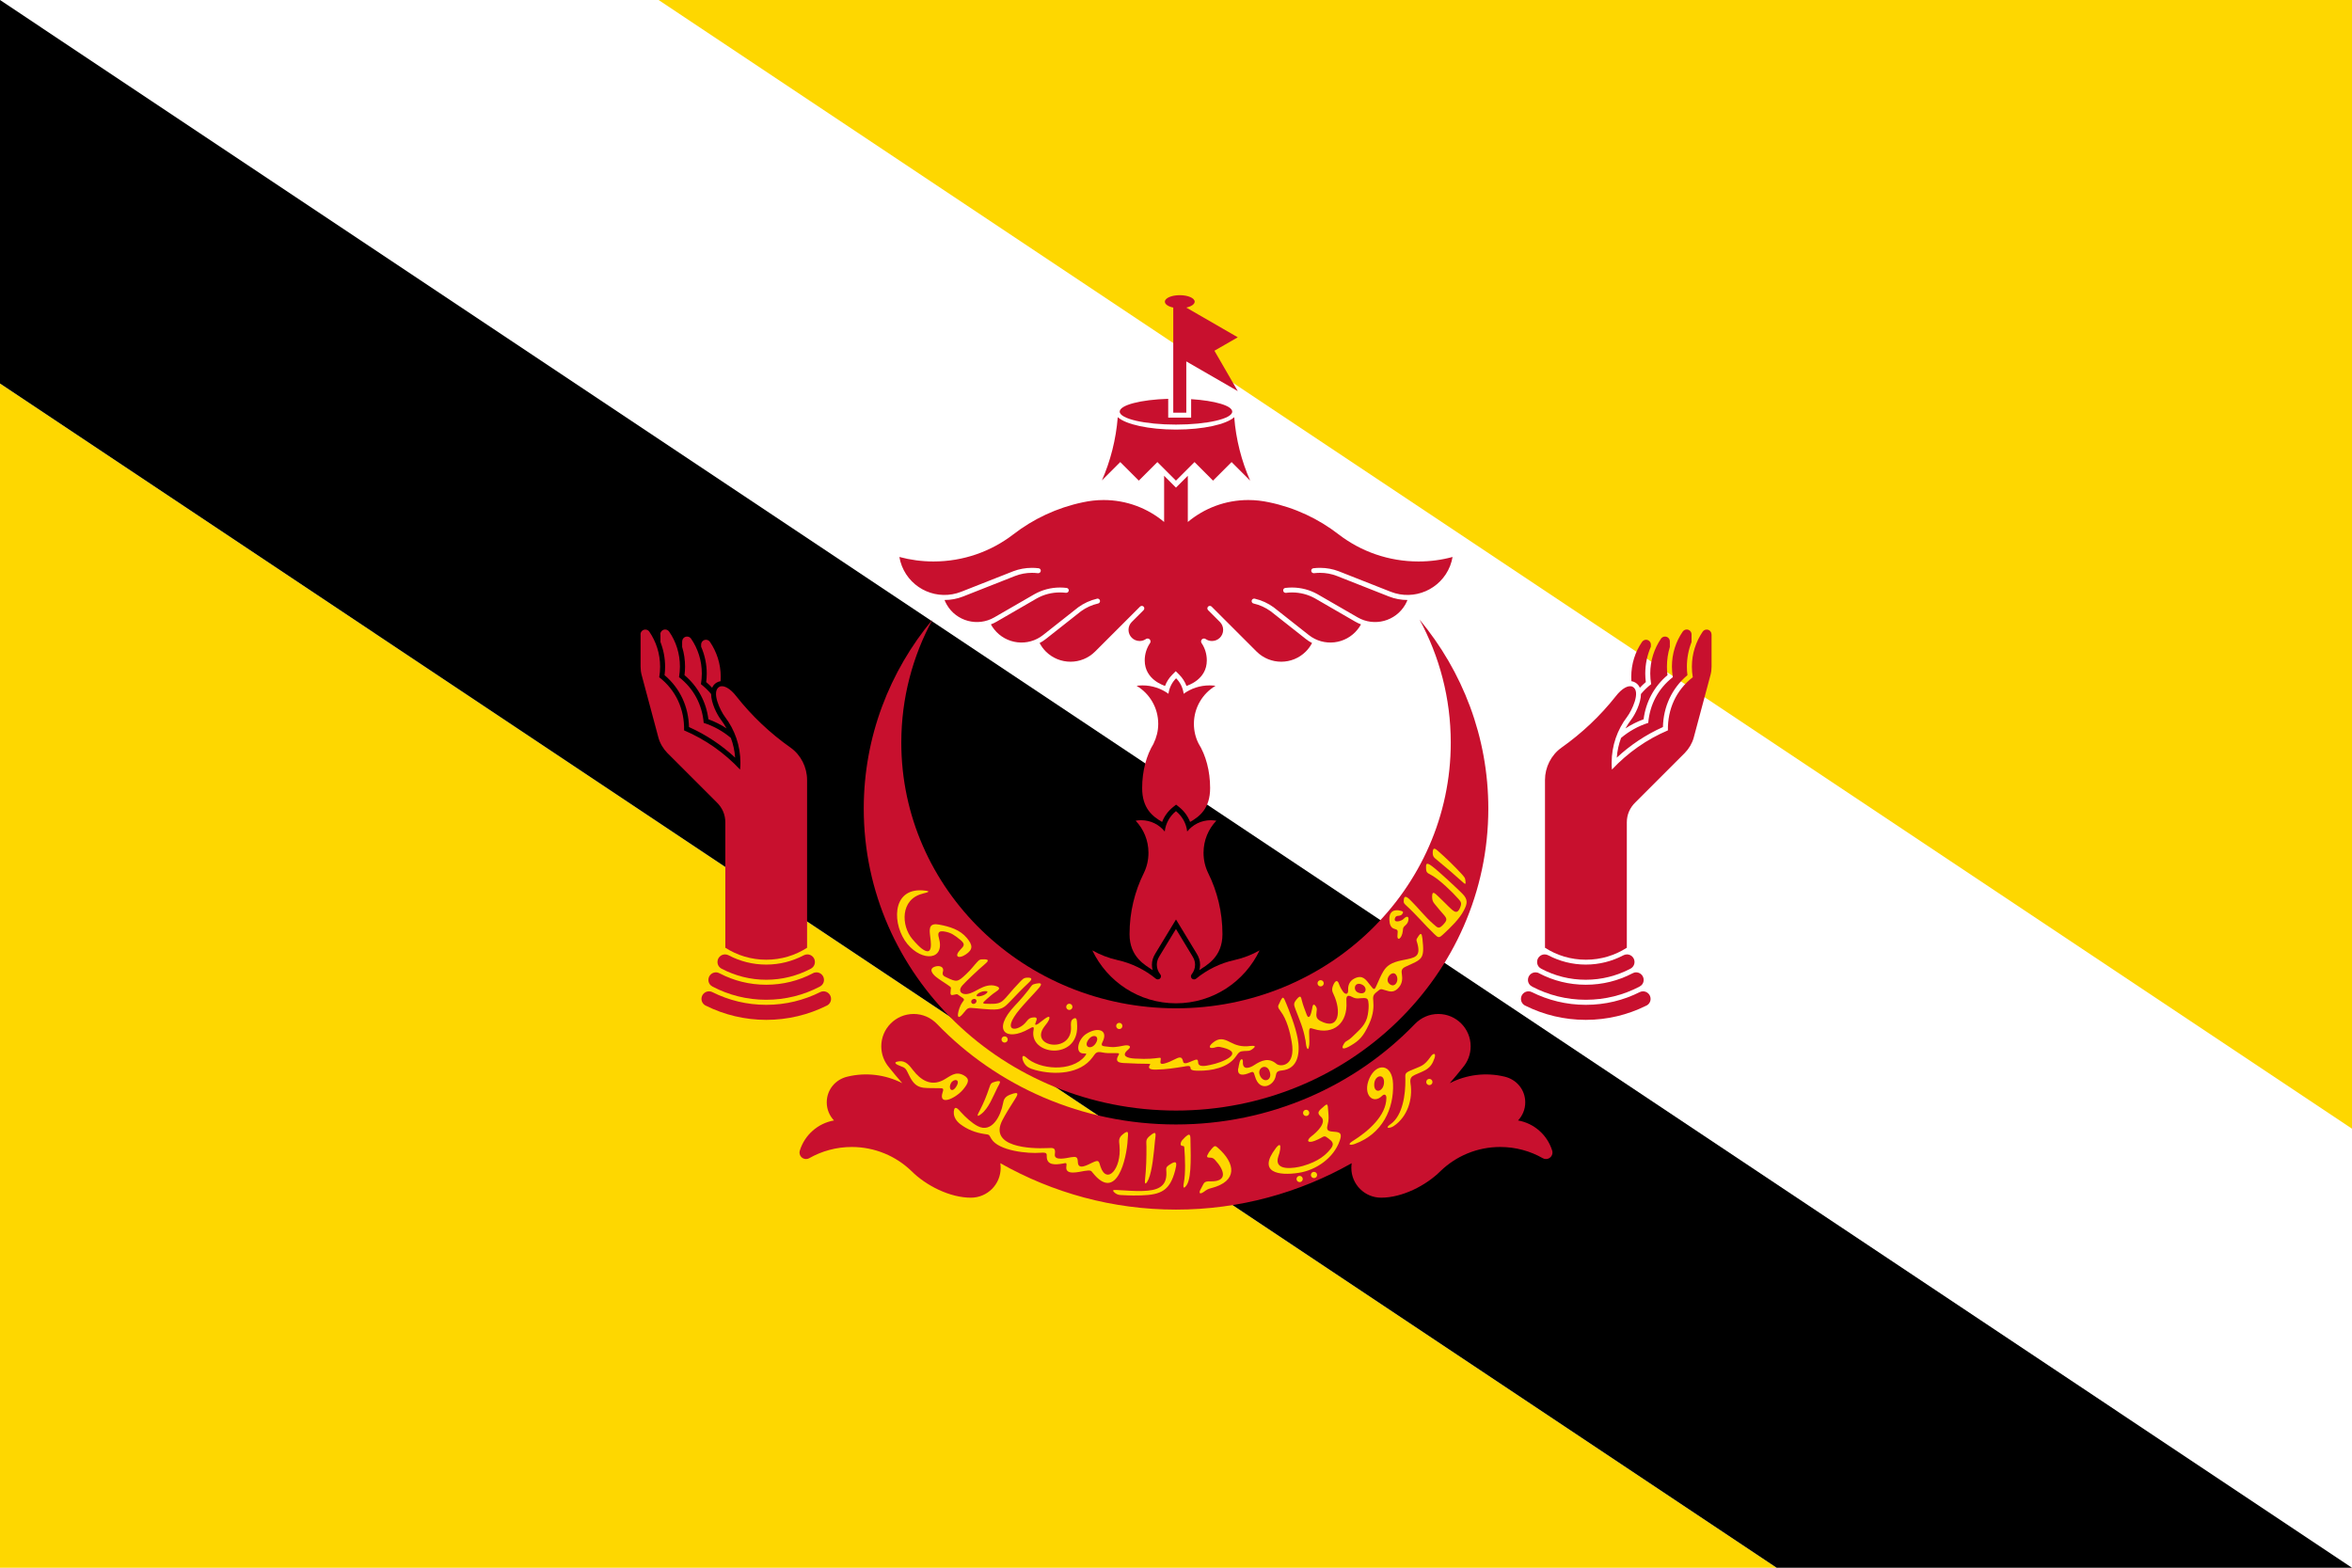 <?xml version="1.0" encoding="UTF-8"?>
<svg id="Layer_2" data-name="Layer 2" xmlns="http://www.w3.org/2000/svg" viewBox="0 0 33.945 22.631">
  <g id="_Ñëîé_1" data-name="Ñëîé 1">
    <g>
      <g>
        <rect width="33.945" height="22.631" fill="#fff"/>
        <polygon points="25.641 22.631 0 22.631 0 5.536 25.641 22.631" fill="#fed700" fill-rule="evenodd"/>
        <polygon points="9.505 0 33.945 0 33.945 16.293 9.505 0" fill="#fed700" fill-rule="evenodd"/>
        <polygon points="33.945 22.631 25.641 22.631 0 5.536 0 0 33.945 22.631" fill-rule="evenodd"/>
      </g>
      <g>
        <path d="M20.487,8.943c.621.747.993,1.696.993,2.729,0,2.407-2.018,4.359-4.507,4.359s-4.507-1.952-4.507-4.359c0-1.033.372-1.982.993-2.729-.288.531-.451,1.136-.451,1.777,0,2.118,1.776,3.835,3.965,3.835s3.965-1.717,3.965-3.835c0-.641-.163-1.246-.451-1.777Z" fill="#c8102e" fill-rule="evenodd"/>
        <path d="M9.244,9.158c0-.039.031-.07.07-.07.023,0,.044.011.057.03.098.144.156.318.156.505,0,.052-.004.103-.013.153.242.188.365.462.359.767.308.131.582.325.808.566.003-.033.005-.066.005-.099,0-.249-.083-.478-.223-.662-.066-.087-.201-.364-.082-.433.059-.034.16.024.245.135.224.284.489.535.786.744.148.106.236.283.236.465v2.422c-.17.11-.373.173-.59.173s-.42-.064-.59-.173v-1.81c0-.113-.044-.211-.124-.289l-.713-.713c-.058-.059-.106-.139-.128-.219l-.242-.904c-.011-.04-.016-.082-.016-.123v-.463h0ZM10.119,9.306v.029c.053.122.081.254.081.388,0,.041-.003.082-.008.123.031.026.06.053.086.082.013-.031.034-.057.067-.076.018-.01.037-.016.055-.019.001-.021.002-.042.002-.063,0-.187-.058-.361-.156-.505-.013-.018-.034-.03-.057-.03-.039,0-.07.032-.07.07h0ZM9.845,9.259v.08c.028.091.042.187.042.284,0,.041-.003.082-.008.123.194.164.313.386.345.637.093.034.181.078.262.132-.024-.043-.05-.084-.08-.124-.059-.077-.142-.241-.143-.373-.043-.051-.092-.099-.147-.142.008-.05.013-.101.013-.153,0-.188-.057-.361-.156-.505-.013-.018-.034-.029-.057-.029-.039,0-.07.031-.07.07h0ZM9.532,9.158v.11c.044.113.067.233.067.355,0,.041-.002.082-.008.123.225.19.346.456.353.749.249.112.473.262.666.442-.007-.098-.028-.194-.062-.285-.114-.096-.247-.171-.392-.217-.022-.261-.142-.494-.356-.66.008-.05.013-.101.013-.153,0-.188-.057-.362-.156-.505-.013-.018-.034-.03-.057-.03-.039,0-.07.032-.07.07Z" fill="#c8102e" fill-rule="evenodd"/>
        <path d="M11.058,14.722c.312,0,.607-.073.869-.203.039-.016.067-.055.067-.1,0-.06-.049-.109-.109-.109-.014,0-.035.004-.047.011-.234.117-.499.184-.779.184s-.545-.066-.779-.184c-.012-.007-.033-.011-.047-.011-.06,0-.109.049-.109.109,0,.045.028.084.067.1.262.13.557.203.869.203Z" fill="#c8102e" fill-rule="evenodd"/>
        <path d="M11.058,14.432c.279,0,.541-.068.772-.189.038-.019.062-.055.062-.098,0-.06-.049-.109-.109-.109-.019,0-.038.005-.054.015-.201.105-.429.164-.671.164s-.471-.059-.671-.164c-.016-.009-.035-.015-.054-.015-.06,0-.109.049-.109.109,0,.044.024.079.062.098.231.121.494.189.772.189Z" fill="#c8102e" fill-rule="evenodd"/>
        <path d="M11.058,14.143c.231,0,.449-.057.641-.158.038-.019.062-.055.062-.099,0-.06-.049-.109-.109-.109-.019,0-.038.005-.054.014-.162.085-.345.133-.54.133s-.379-.048-.54-.133c-.016-.009-.035-.014-.054-.014-.06,0-.109.049-.109.109,0,.043.024.08.062.099.192.1.41.158.641.158Z" fill="#c8102e" fill-rule="evenodd"/>
        <path d="M16.973,17.461c-.916,0-1.779-.242-2.536-.67.003.022.005.045.005.068,0,.238-.192.43-.43.43-.303,0-.647-.174-.858-.385-.223-.215-.527-.347-.861-.347-.223,0-.433.059-.614.162-.014.008-.029.012-.046.012-.052,0-.094-.042-.094-.094,0-.011.002-.022.006-.033.07-.221.259-.389.491-.43-.064-.068-.104-.16-.104-.261,0-.182.125-.332.301-.372.266-.064.547-.029.789.095-.065-.074-.129-.15-.191-.228-.07-.082-.112-.188-.112-.304,0-.258.209-.467.467-.467.13,0,.248.052.338.145.861.892,2.087,1.45,3.448,1.45s2.587-.557,3.448-1.45c.09-.093.208-.145.338-.145.258,0,.467.209.467.467,0,.116-.042.222-.112.304-.061.078-.125.154-.19.228.241-.124.522-.159.789-.095.176.04.301.19.301.372,0,.101-.04.193-.104.261.232.041.421.209.491.43.004.01.006.021.006.033,0,.052-.042.094-.094.094-.017,0-.032-.004-.046-.012-.181-.103-.391-.162-.614-.162-.334,0-.638.132-.861.347-.211.211-.555.385-.858.385-.237,0-.43-.192-.43-.43,0-.023.002-.046.005-.068-.756.428-1.619.67-2.536.67Z" fill="#c8102e" fill-rule="evenodd"/>
        <path d="M16.973,13.272l-.299.493c-.031.052-.049.1-.049.162,0,.026.003.051.01.076-.105-.07-.333-.186-.333-.518,0-.319.075-.619.208-.886.042-.087.065-.185.065-.289,0-.179-.07-.342-.185-.463.026-.005.053-.007.08-.007.138,0,.26.064.34.163.013-.119.074-.223.162-.294.088.071.149.176.162.294.08-.099.203-.163.341-.163.027,0,.054.003.08.007-.115.12-.185.283-.185.463,0,.103.023.202.065.289.133.267.208.568.208.886,0,.332-.228.447-.333.518.006-.024.01-.05.01-.076,0-.061-.017-.11-.049-.162l-.299-.493Z" fill="#c8102e" fill-rule="evenodd"/>
        <path d="M16.973,14.483c-.533,0-.993-.312-1.208-.764.111.063.232.11.36.139.208.046.398.14.557.27.008.006.018.01.029.01.025,0,.045-.02.045-.045,0-.01-.003-.02-.01-.028-.031-.038-.05-.086-.05-.139,0-.048.014-.084.038-.124l.238-.392.237.392c.025.041.039.076.039.124,0,.053-.019.101-.05.139-.006.008-.01.018-.01.028,0,.025.02.045.045.045.011,0,.021-.004.029-.01.159-.13.349-.225.557-.27.128-.029.249-.076.36-.139-.214.451-.674.764-1.207.764Z" fill="#c8102e" fill-rule="evenodd"/>
        <path d="M24.701,9.158c0-.039-.031-.07-.07-.07-.023,0-.044.011-.057.03-.098.144-.156.318-.156.505,0,.052.004.103.013.153-.242.188-.364.462-.359.767-.308.131-.582.325-.808.566-.003-.033-.004-.066-.004-.099,0-.249.083-.478.223-.662.066-.087.202-.364.082-.433-.06-.034-.16.024-.245.135-.224.284-.49.535-.786.744-.148.106-.236.283-.236.465v2.422c.17.11.373.173.591.173s.42-.064.59-.173v-1.81c0-.113.044-.211.124-.289l.713-.713c.058-.059.106-.139.128-.219l.242-.904c.011-.04.016-.082.016-.123v-.463h0ZM23.826,9.306v.029c-.053.122-.081.254-.081.388,0,.041.003.082.008.123-.031.026-.059.053-.086.082-.013-.031-.035-.057-.067-.076-.018-.01-.037-.016-.055-.019-.001-.021-.002-.042-.002-.063,0-.187.057-.361.156-.505.014-.018.034-.03.057-.03.039,0,.07.032.07.07h0ZM24.1,9.259v.08c-.028.091-.042.187-.042.284,0,.041.002.082.008.123-.194.164-.313.386-.345.637-.093.034-.18.078-.262.132.024-.043.051-.084.081-.124.059-.077.142-.241.143-.373.043-.051.092-.099.147-.142-.008-.05-.013-.101-.013-.153,0-.188.058-.361.156-.505.013-.018.034-.029.057-.029.039,0,.07.031.07.07h0ZM24.413,9.158v.11c-.044.113-.067.233-.067.355,0,.041.002.082.008.123-.226.19-.347.456-.354.749-.249.112-.473.262-.666.442.007-.098.028-.194.062-.285.114-.096.247-.171.392-.217.022-.261.142-.494.355-.66-.008-.05-.013-.101-.013-.153,0-.188.057-.362.156-.505.013-.018.034-.03.057-.03.039,0,.07.032.07.07Z" fill="#c8102e" fill-rule="evenodd"/>
        <path d="M22.887,14.722c-.312,0-.607-.073-.869-.203-.039-.016-.067-.055-.067-.1,0-.06.048-.109.109-.109.014,0,.035.004.047.011.234.117.499.184.78.184s.545-.066.779-.184c.012-.007.033-.011.047-.011.06,0,.109.049.109.109,0,.045-.027.084-.067.1-.262.13-.557.203-.869.203Z" fill="#c8102e" fill-rule="evenodd"/>
        <path d="M22.887,14.432c-.279,0-.541-.068-.773-.189-.038-.019-.062-.055-.062-.098,0-.06.049-.109.109-.109.019,0,.038.005.054.015.201.105.429.164.672.164s.471-.059.672-.164c.016-.009.035-.015.054-.015.06,0,.109.049.109.109,0,.044-.024.079-.062.098-.231.121-.494.189-.772.189Z" fill="#c8102e" fill-rule="evenodd"/>
        <path d="M22.887,14.143c-.232,0-.45-.057-.641-.158-.038-.019-.062-.055-.062-.099,0-.06.049-.109.109-.109.019,0,.037.005.054.014.161.085.345.133.54.133s.379-.048.54-.133c.017-.009.035-.014.054-.014.06,0,.109.049.109.109,0,.043-.024.08-.062.099-.192.1-.41.158-.641.158Z" fill="#c8102e" fill-rule="evenodd"/>
        <path d="M17.192,5.762c.342.022.592.094.592.18,0,.103-.364.187-.812.187s-.812-.084-.812-.187c0-.095.304-.173.7-.185v.272h.331v-.267Z" fill="#c8102e" fill-rule="evenodd"/>
        <path d="M15.902,6.938c.125-.284.204-.592.23-.916.115.104.448.179.841.179s.726-.075.84-.179c.025.323.105.632.23.916l-.268-.268-.268.268-.267-.268-.268.268-.268-.268-.268.268-.268-.268-.268.268Z" fill="#c8102e" fill-rule="evenodd"/>
        <path d="M16.933,5.957h.188v-.74l.743.429-.337-.583.337-.194-.743-.429c.071-.015.121-.048.121-.085,0-.052-.096-.094-.215-.094s-.215.042-.215.094c0,.038.049.07.121.085v1.517Z" fill="#c8102e" fill-rule="evenodd"/>
        <path d="M16.649,10.733c.042-.086.067-.182.067-.284,0-.233-.125-.438-.312-.549.028-.004.057-.006.086-.006.139,0,.268.045.374.121.011-.087.051-.165.11-.224.059.059.098.137.109.224.105-.076.234-.121.374-.121.029,0,.058.002.086.006-.187.111-.312.316-.312.549,0,.102.024.199.067.284.105.169.167.395.167.643,0,.295-.152.411-.289.489-.032-.083-.086-.157-.157-.214l-.045-.036-.045.036c-.071.057-.125.131-.157.214-.136-.079-.288-.194-.288-.489,0-.248.062-.474.166-.643Z" fill="#c8102e" fill-rule="evenodd"/>
        <path d="M15.834,8.642c-.099.023-.192.066-.272.124l-.508.401c-.218.172-.534.135-.706-.083-.018-.023-.034-.046-.047-.071.029-.011.057-.024.084-.04l.579-.335c.102-.057.216-.086.333-.086.029,0,.058.002.086.005h.006c.02,0,.036-.016.036-.035,0-.018-.013-.033-.031-.035-.031-.004-.063-.006-.096-.006-.134,0-.259.035-.368.096l-.58.335c-.24.139-.548.056-.686-.184-.013-.022-.023-.044-.032-.067.089,0,.181-.016.269-.051l.75-.296c.077-.03.16-.045.243-.045.028,0,.056.002.084.005.002,0,.005,0,.007,0,.02,0,.036-.016.036-.036,0-.018-.013-.033-.031-.035-.032-.004-.064-.006-.096-.006-.095,0-.186.017-.27.049l-.751.296c-.339.134-.723-.032-.857-.372-.017-.043-.029-.087-.036-.13.157.042.322.065.492.065.433,0,.832-.145,1.151-.39.29-.225.632-.386,1.004-.464h0c.096-.021.197-.033.3-.033.333,0,.638.119.874.317v-.667l.171.171.171-.171v.667c.237-.198.541-.317.874-.317.103,0,.203.012.3.033h0c.372.077.714.239,1.004.464.319.245.718.39,1.151.39.17,0,.335-.022.492-.065-.008.044-.019.087-.036.13-.134.339-.518.506-.857.372l-.751-.296c-.084-.032-.174-.049-.269-.049-.033,0-.065.002-.096.006-.018.002-.031.017-.031.035,0,.02.016.036.036.036.003,0,.005,0,.007,0,.028-.003.056-.005.084-.005.083,0,.166.015.243.045l.75.296c.088.035.179.051.269.051-.009.023-.02.045-.032.067-.139.24-.446.323-.687.184l-.58-.335c-.109-.061-.235-.096-.368-.096-.032,0-.065.002-.096.006-.018.002-.031.017-.031.035,0,.02.016.036.036.036h.005c.028-.004.057-.006.086-.006.117,0,.231.029.333.086l.579.335c.027.016.056.029.084.04-.013.025-.029.049-.047.071-.172.218-.488.255-.706.083l-.508-.401c-.08-.058-.172-.101-.272-.124-.003,0-.006-.001-.009-.001-.02,0-.036.016-.036.036,0,.017.012.032.029.035.088.02.171.058.245.111l.507.4c.029.023.059.043.091.059-.023.044-.053.086-.09.123-.196.196-.514.196-.711,0l-.647-.647c-.006-.008-.016-.012-.027-.012-.02,0-.036.016-.036.036,0,.01.004.019.01.025l.172.172c.028.029.046.069.046.113,0,.089-.072.161-.161.161-.034,0-.065-.01-.091-.028-.006-.005-.016-.008-.025-.008-.023,0-.042.019-.042.042,0,.011.003.017.008.025.048.071.075.157.075.249,0,.28-.277.361-.293.369-.023-.061-.058-.116-.104-.162l-.051-.051-.051.051c-.046.047-.082.102-.104.162-.016-.008-.293-.09-.293-.369,0-.092.028-.178.076-.249.005-.007.008-.014.008-.025,0-.023-.019-.042-.042-.042-.009,0-.018.003-.025.008-.026.018-.057.028-.09.028-.089,0-.161-.072-.161-.161,0-.044.017-.083.046-.113l.172-.172c.006-.007.01-.015.01-.025,0-.02-.016-.036-.036-.036-.011,0-.02.005-.027.012l-.647.647c-.196.196-.514.196-.711,0-.037-.037-.067-.079-.09-.123.032-.016.062-.036.091-.059l.507-.4c.074-.053.156-.091.245-.111.016-.003.029-.018.029-.035,0-.02-.016-.036-.036-.036-.003,0-.006,0-.009.001Z" fill="#c8102e" fill-rule="evenodd"/>
        <g>
          <path d="M18.964,16.916c.025,0,.045.02.045.045s-.02.045-.045.045c-.025,0-.045-.02-.045-.045s.02-.045.045-.045Z" fill="#fed700" fill-rule="evenodd"/>
          <path d="M18.757,16.974c.025,0,.045.02.045.045s-.02.045-.045.045c-.025,0-.045-.02-.045-.045s.02-.045.045-.045Z" fill="#fed700" fill-rule="evenodd"/>
          <path d="M20.629,15.574c.025,0,.045.02.045.045,0,.025-.02.045-.045.045s-.045-.02-.045-.045c0-.025.02-.045.045-.045Z" fill="#fed700" fill-rule="evenodd"/>
          <path d="M18.851,16.02c.025,0,.045.02.045.045,0,.025-.02.045-.045.045-.025,0-.045-.02-.045-.045,0-.025.02-.045.045-.045Z" fill="#fed700" fill-rule="evenodd"/>
          <path d="M20.07,16.227c.177-.125.215-.436.213-.638,0-.083-.016-.097.077-.137.148-.065.188-.056.288-.199.038-.056.082-.056.055.023-.055.162-.137.174-.281.239-.05.023-.077.047-.065.124.036.23-.045.485-.244.617-.053.035-.139.038-.044-.029Z" fill="#fed700" fill-rule="evenodd"/>
          <path d="M19.528,16.468c.208-.13.481-.359.481-.621,0-.044-.029-.061-.061-.029-.134.134-.288-.022-.183-.254.103-.228.33-.21.34.081.013.362-.153.722-.552.868-.062.023-.121.015-.026-.045h0ZM19.975,15.623c.003-.13-.129-.103-.141.016-.015.16.138.127.141-.016Z" fill="#fed700" fill-rule="evenodd"/>
          <path d="M18.412,16.576c-.269.352.046.399.332.354.253-.039.503-.214.59-.46.035-.097.014-.121-.049-.13-.08-.011-.155.006-.124-.104.02-.07.014-.128.009-.189-.009-.13-.007-.127-.103-.041-.045.041-.056.068-.002.115.091.08-.061.223-.131.276-.089.067-.063.111.041.071.037-.014.063-.028.084-.039.055-.03.056-.039.115.006.052.04.092.074.029.151-.063.078-.167.179-.4.245-.119.034-.43.084-.353-.14.012-.034.021-.062.026-.099.008-.058,0-.099-.064-.017Z" fill="#fed700" fill-rule="evenodd"/>
          <path d="M17.442,16.643s.02-.031.046-.061c.044-.051.054-.043.089-.013.257.226.288.482-.093.581-.058.015-.068.025-.115.058-.057.038-.074.014-.034-.053.043-.074.033-.105.131-.102.264.007.203-.166.07-.309-.021-.023-.04-.033-.07-.033-.055,0-.056-.014-.023-.068Z" fill="#fed700" fill-rule="evenodd"/>
          <path d="M17.066,16.455c.009-.011.023-.026.039-.041.052-.047.075-.052.076.022,0,.154.025.547-.052.667-.039.06-.06.055-.044-.027.028-.143.019-.352.008-.5-.002-.025-.004-.034-.023-.034-.052,0-.027-.062-.005-.088Z" fill="#fed700" fill-rule="evenodd"/>
          <path d="M16.526,17.022c.017-.152.021-.315.02-.469-.001-.08-.014-.102.045-.153.114-.099.086-.016.078.067-.017.186-.039.426-.092.553-.022.052-.063.112-.051.002Z" fill="#fed700" fill-rule="evenodd"/>
          <path d="M16.15,17.18c.09.004.216.016.344.012.201-.006.347-.053.34-.264-.002-.068-.015-.075.046-.116.118-.079.104-.01.08.085-.076.289-.201.35-.493.359-.175.005-.228-.004-.289-.005-.043-.001-.071-.016-.097-.04-.046-.043.015-.034.07-.031Z" fill="#fed700" fill-rule="evenodd"/>
          <path d="M14.14,16.031c.056-.109.097-.207.136-.324.022-.066.026-.076.092-.094.102-.027.06.023.027.088-.065.129-.124.295-.234.38-.089.069-.038-.017-.021-.05Z" fill="#fed700" fill-rule="evenodd"/>
          <path d="M13.765,16.051c.009-.111.067-.037.105.005.063.069.156.156.239.199.209.11.335-.154.366-.322.011-.062.027-.102.105-.132.15-.058.107.007.052.092-.058.09-.121.192-.166.279-.199.388.41.413.649.401.086-.004.123-.01.109.09-.014.101.173.052.234.042.076-.012.095-.006.098.071.004.122.141.038.215.004.091-.042.087-.018.112.061.088.264.306.038.274-.304-.007-.071-.017-.109.046-.161.1-.084.076-.006.072.076-.014.274-.16.908-.503.479-.025-.032-.027-.043-.122-.028-.078.012-.28.071-.26-.064.01-.066-.008-.049-.06-.041-.095.015-.221.028-.223-.101,0-.041.007-.065-.088-.057-.184.016-.608-.027-.711-.2-.041-.068-.023-.058-.105-.071-.126-.02-.236-.061-.342-.14-.055-.041-.101-.106-.095-.177Z" fill="#fed700" fill-rule="evenodd"/>
          <path d="M12.976,15.32c.095-.012.15.061.202.129.109.141.255.236.434.143.101-.053.175-.137.298-.069.09.05.07.107-.008.202-.114.137-.365.245-.297.041.022-.066-.004-.056-.071-.058-.222-.005-.315.025-.418-.194-.045-.095-.05-.099-.123-.126-.052-.019-.121-.055-.016-.068h0ZM13.723,15.638c-.041.078.016.149.08.044.066-.109-.042-.116-.08-.044Z" fill="#fed700" fill-rule="evenodd"/>
        </g>
        <g>
          <path d="M20.678,12.301c.003-.078.039-.049.075-.018.117.103.244.225.349.341.044.05.042.054.047.084.011.068-.004.057-.041.023-.118-.106-.242-.213-.364-.313-.051-.042-.068-.053-.066-.119Z" fill="#fed700" fill-rule="evenodd"/>
          <path d="M20.293,13.069c.146.133.266.278.405.412.063.061.07.063.135.002.1-.092.232-.219.294-.341.05-.097.065-.156-.025-.245-.076-.076-.337-.32-.429-.389-.082-.062-.092-.045-.092.008,0,.081.012.081.078.117.114.062.303.244.393.347.037.042.047.061.018.128-.034.079-.071.062-.122.017-.056-.05-.134-.134-.188-.183-.048-.044-.091-.095-.091.002,0,.056.014.077.039.108.043.054.086.103.131.155.046.054.049.076-.005.135-.069.076-.083.053-.148-.004-.121-.105-.206-.22-.316-.329-.034-.034-.103-.112-.11-.018-.003.039-.003.045.032.077Z" fill="#fed700" fill-rule="evenodd"/>
          <path d="M20.219,13.148c-.108-.03-.175.018-.167.132.003.054.015.113.075.129.039.011.051.016.043.073-.016.121.064.07.076-.043.005-.053.003-.05.044-.088.023-.021.032-.045.036-.066.012-.064-.028-.063-.065-.024-.036.04-.152.067-.129-.005.008-.026.022-.035.049-.036.03-.002.049-.012.059-.029.014-.022.015-.034-.021-.043Z" fill="#fed700" fill-rule="evenodd"/>
          <path d="M18.839,15.009c-.027-.164-.084-.286-.141-.437-.026-.07-.033-.088.017-.148.06-.071.062-.027.075.024.015.061.05.149.069.2.023.061.05.027.063-.023.009-.036.012-.045.015-.062.005-.033.013-.097.054-.035.018.027.014.046.01.078-.007.059-.007.097.052.13.281.152.306-.148.194-.382-.024-.049-.031-.079,0-.145.022-.047.054-.073.077-.007.016.045.038.084.056.109.036.051.08.048.077-.02-.003-.053.01-.128.094-.168.116-.055.161.016.225.099.055.072.061.075.095-.006.022-.051.061-.142.096-.198.047-.074.104-.124.276-.158.179-.035.263-.046.215-.234-.017-.064-.027-.052.014-.113.035-.053.048-.038.057.037.034.306-.006.294-.246.406-.06.028-.058.061-.05.115.006.042.012.115-.042.18-.07.084-.131.064-.195.044-.08-.025-.068-.022-.129.026-.056.044-.052.072-.047.134.005.069.008.177-.061.327-.086.188-.148.241-.261.309-.113.068-.145.051-.107-.015.038-.066.041-.026.139-.122.098-.096.186-.162.211-.309.012-.07.013-.118.011-.151-.004-.065-.012-.087-.068-.087-.067,0-.105.02-.17-.016-.083-.045-.086.007-.082.073.019.298-.179.482-.473.389-.052-.016-.065-.024-.065.052,0,.058.006.112.002.171-.001.016-.011.105-.036.047-.012-.027-.014-.08-.019-.112h0ZM20.15,14.074c-.051-.08-.177.056-.099.127.08.073.15-.048.099-.127h0ZM19.603,14.329c.116.045.143-.077.05-.118-.104-.046-.135.084-.05.118Z" fill="#fed700" fill-rule="evenodd"/>
          <path d="M17.872,15.423c.004-.026.011-.062.019-.092.015-.054.05-.055.047,0-.006.12.096.089.165.043.102-.067.209-.112.319-.017.057.048.282.037.221-.315-.024-.14-.071-.326-.158-.44-.054-.071-.041-.077-.019-.123.052-.114.056-.093.099.011.039.094.131.323.164.502.036.195.014.438-.231.461-.066.006-.077.027-.086.077-.023.143-.233.246-.3.006-.02-.075-.028-.07-.084-.047-.077.033-.176.048-.158-.067h0ZM18.192,15.541c.056.097.173.05.133-.072-.044-.134-.204-.051-.133.072Z" fill="#fed700" fill-rule="evenodd"/>
          <path d="M19.06,14.149c.025,0,.045.02.045.045s-.02.045-.045.045-.045-.02-.045-.045.02-.045.045-.045Z" fill="#fed700" fill-rule="evenodd"/>
          <path d="M16.154,14.765c.025,0,.045.02.045.045,0,.025-.02.045-.045.045s-.045-.02-.045-.045c0-.025.02-.045.045-.045Z" fill="#fed700" fill-rule="evenodd"/>
          <path d="M15.433,14.489c.025,0,.045.02.045.045,0,.025-.02.045-.045.045-.025,0-.045-.02-.045-.045,0-.025.02-.045.045-.045Z" fill="#fed700" fill-rule="evenodd"/>
          <path d="M14.499,14.96c.025,0,.045.02.045.045s-.02.045-.045.045-.045-.02-.045-.045.02-.045.045-.045Z" fill="#fed700" fill-rule="evenodd"/>
          <path d="M14.808,15.262c.19.18.658.218.849-.015.035-.043.018-.04-.016-.04-.133.004-.085-.206.037-.283.164-.105.324-.059.233.12-.024.046-.003.056.031.06.139.019.155.013.287-.012.056-.01.115.008.052.06-.11.093-.007.123.096.129.198.012.29-.004.326-.008.056-.006.054-.011.046.045-.004.028-.003.05.062.033.058-.016.097-.037.13-.053.064-.03.117-.065.134.025.01.056.099.005.135-.009.063-.025.08-.03.082.022.003.078.12.048.178.036.169-.033.498-.168.185-.248-.034-.008-.069-.02-.104-.008-.092.031-.124.001-.05-.061.092-.078.16-.061.259-.008.086.045.158.061.245.056.034-.002.156-.025.08.034-.051.041-.069.031-.13.035-.06.004-.074.013-.121.082-.11.159-.353.205-.535.202-.029,0-.116.002-.116-.035,0-.048-.05-.032-.092-.025-.14.022-.256.041-.4.044-.037,0-.137.005-.099-.061.01-.017.025-.022-.038-.023-.09-.001-.178-.002-.268-.008-.082-.005-.213.009-.146-.11.015-.027.025-.038-.044-.036-.092.002-.128.002-.188-.01-.087-.017-.093.008-.139.07-.18.247-.553.258-.824.185-.081-.022-.143-.046-.177-.128-.022-.054-.017-.105.04-.057h0ZM15.709,15.007c-.083.113.05.16.113.04.051-.098-.051-.127-.113-.04Z" fill="#fed700" fill-rule="evenodd"/>
          <path d="M14.849,14.283c-.045.058-.108.135-.201.233-.34.36-.128.526.205.335.052-.03.075-.037.064.015-.072.371.644.446.629-.056-.002-.09-.005-.141-.065-.097-.029.022-.026.074-.024.106.024.394-.603.299-.388.005.025-.035.076-.089.077-.132,0-.028-.033-.01-.071.017-.037.026-.077.061-.09.069-.035.021-.055.023-.039-.013.026-.064.026-.086-.042-.077-.029.004-.054.01-.09.058-.112.151-.392.175-.091-.184.077-.091.161-.177.241-.266.041-.047.117-.124-.012-.097-.063.013-.057.023-.104.084Z" fill="#fed700" fill-rule="evenodd"/>
          <path d="M13.609,14.024c-.013.05.005.064.051.085.15.072.163.067.285-.048.077-.072.114-.128.15-.165.039-.041.041-.05.112-.048.071.002.063.024-.006.081-.069.057-.264.241-.31.294-.046.051-.041.094-.007.114.071.041.17-.02.249-.062.075-.04.157-.068.242-.041.076.024.041.053-.003.083-.051.034-.09.069-.132.106-.073.065-.073.067.046.068.141.002.169-.016.256-.118.053-.062.12-.14.17-.19.046-.047.059-.067.109-.07.099-.005.063.039.018.08-.089.083-.167.165-.251.253-.1.105-.131.132-.29.126-.075-.003-.16-.012-.22-.018-.117-.011-.106-.01-.182.081-.117.14-.067-.084-.007-.166.029-.039.043-.042-.031-.088-.051-.032-.028-.035-.092-.021-.041.009-.055.01-.045-.071.004-.033.015-.033-.047-.074-.058-.039-.119-.077-.163-.112-.053-.042-.116-.12-.012-.151.056-.017.129,0,.111.073h0ZM14.196,14.309c-.008,0-.081.019-.1.055-.019.036.099.018.143-.026.044-.044-.043-.028-.043-.028h0ZM14.027,14.432s-.023.03.001.052c.025.022.063-.005.065-.029.003-.025-.023-.053-.067-.022Z" fill="#fed700" fill-rule="evenodd"/>
          <path d="M13.314,12.901c-.322.08-.309.463-.147.654.06.071.103.112.133.136.18.138.132-.107.121-.206-.01-.095,0-.163.133-.138.15.028.3.072.401.194.084.102.093.165-.02.239-.102.067-.17.029-.075-.071.049-.051.079-.077.001-.141-.092-.075-.137-.104-.222-.12-.085-.016-.113.007-.088.093.09.321-.238.346-.454.087-.22-.264-.24-.808.22-.775.154.012.052.033-.003.047Z" fill="#fed700" fill-rule="evenodd"/>
        </g>
      </g>
    </g>
  </g>
</svg>